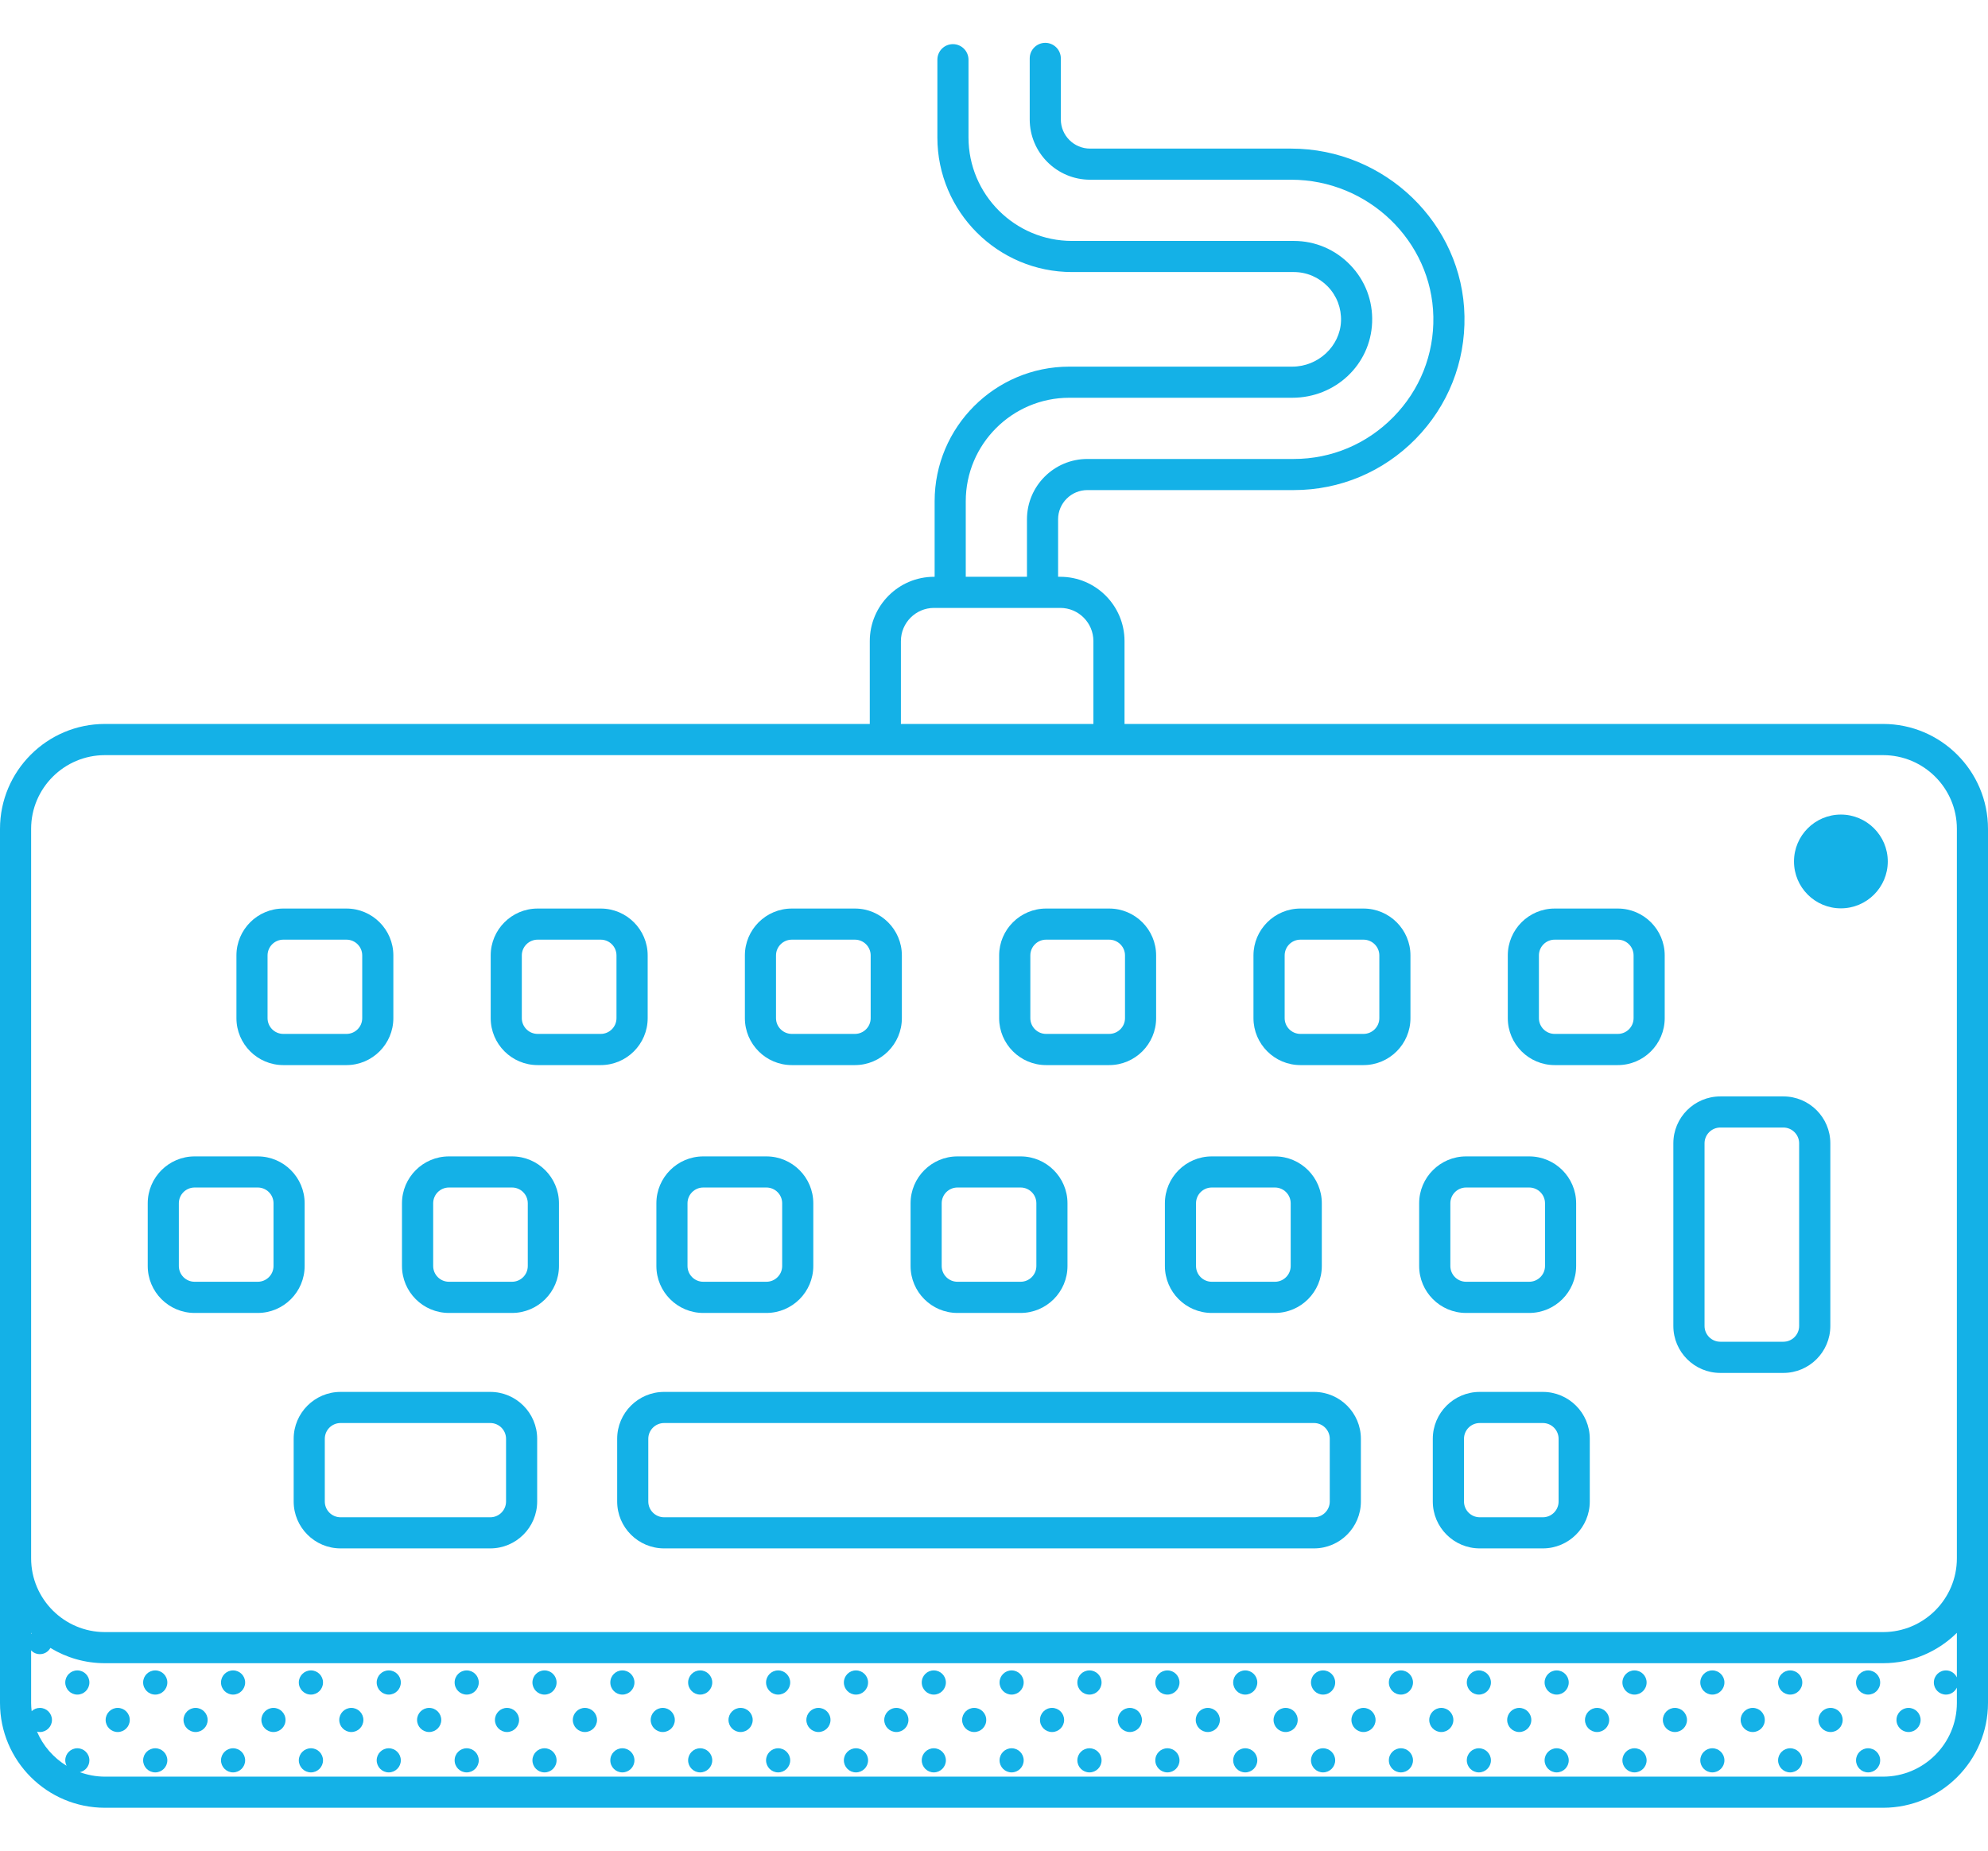 <svg width="29" height="27" viewBox="0 0 29 27" fill="none" xmlns="http://www.w3.org/2000/svg">
<path d="M27.251 24.37C27.154 24.37 27.075 24.449 27.075 24.546C27.075 24.644 27.154 24.723 27.251 24.723C27.349 24.723 27.427 24.644 27.427 24.546C27.427 24.449 27.349 24.37 27.251 24.37Z" fill="#14B1E7"/>
<path d="M27.841 24.917C27.743 24.917 27.665 24.996 27.665 25.093C27.665 25.19 27.743 25.269 27.841 25.269C27.938 25.269 28.017 25.19 28.017 25.093C28.017 24.996 27.938 24.917 27.841 24.917Z" fill="#14B1E7"/>
<path d="M27.251 25.506C27.154 25.506 27.075 25.585 27.075 25.682C27.075 25.779 27.154 25.858 27.251 25.858C27.349 25.858 27.427 25.779 27.427 25.682C27.427 25.585 27.349 25.506 27.251 25.506Z" fill="#14B1E7"/>
<path d="M26.114 24.37C26.017 24.37 25.938 24.449 25.938 24.546C25.938 24.644 26.017 24.723 26.114 24.723C26.212 24.723 26.291 24.644 26.291 24.546C26.291 24.449 26.212 24.37 26.114 24.37Z" fill="#14B1E7"/>
<path d="M26.704 24.917C26.606 24.917 26.527 24.996 26.527 25.093C26.527 25.19 26.606 25.269 26.704 25.269C26.801 25.269 26.88 25.19 26.88 25.093C26.88 24.996 26.801 24.917 26.704 24.917Z" fill="#14B1E7"/>
<path d="M26.114 25.506C26.017 25.506 25.938 25.585 25.938 25.682C25.938 25.779 26.017 25.858 26.114 25.858C26.212 25.858 26.291 25.779 26.291 25.682C26.291 25.585 26.212 25.506 26.114 25.506Z" fill="#14B1E7"/>
<path d="M24.979 24.37C24.882 24.37 24.803 24.449 24.803 24.546C24.803 24.644 24.882 24.723 24.979 24.723C25.076 24.723 25.155 24.644 25.155 24.546C25.155 24.449 25.076 24.37 24.979 24.37Z" fill="#14B1E7"/>
<path d="M25.568 24.917C25.471 24.917 25.392 24.996 25.392 25.093C25.392 25.19 25.471 25.269 25.568 25.269C25.666 25.269 25.744 25.19 25.744 25.093C25.744 24.996 25.666 24.917 25.568 24.917Z" fill="#14B1E7"/>
<path d="M24.979 25.506C24.882 25.506 24.803 25.585 24.803 25.682C24.803 25.779 24.882 25.858 24.979 25.858C25.076 25.858 25.155 25.779 25.155 25.682C25.155 25.585 25.076 25.506 24.979 25.506Z" fill="#14B1E7"/>
<path d="M23.843 24.37C23.746 24.37 23.667 24.449 23.667 24.546C23.667 24.644 23.746 24.723 23.843 24.723C23.941 24.723 24.02 24.644 24.02 24.546C24.02 24.449 23.941 24.37 23.843 24.37Z" fill="#14B1E7"/>
<path d="M24.433 24.917C24.336 24.917 24.257 24.996 24.257 25.093C24.257 25.19 24.336 25.269 24.433 25.269C24.53 25.269 24.609 25.19 24.609 25.093C24.609 24.996 24.53 24.917 24.433 24.917Z" fill="#14B1E7"/>
<path d="M23.843 25.506C23.746 25.506 23.667 25.585 23.667 25.682C23.667 25.779 23.746 25.858 23.843 25.858C23.941 25.858 24.02 25.779 24.02 25.682C24.02 25.585 23.941 25.506 23.843 25.506Z" fill="#14B1E7"/>
<path d="M22.708 24.37C22.611 24.37 22.532 24.449 22.532 24.546C22.532 24.644 22.611 24.723 22.708 24.723C22.805 24.723 22.884 24.644 22.884 24.546C22.884 24.449 22.805 24.37 22.708 24.37Z" fill="#14B1E7"/>
<path d="M23.297 24.917C23.2 24.917 23.121 24.996 23.121 25.093C23.121 25.19 23.2 25.269 23.297 25.269C23.395 25.269 23.474 25.19 23.474 25.093C23.474 24.996 23.395 24.917 23.297 24.917Z" fill="#14B1E7"/>
<path d="M22.708 25.506C22.611 25.506 22.532 25.585 22.532 25.682C22.532 25.779 22.611 25.858 22.708 25.858C22.805 25.858 22.884 25.779 22.884 25.682C22.884 25.585 22.805 25.506 22.708 25.506Z" fill="#14B1E7"/>
<path d="M21.573 24.37C21.475 24.37 21.397 24.449 21.397 24.546C21.397 24.644 21.476 24.723 21.573 24.723C21.67 24.723 21.749 24.644 21.749 24.546C21.749 24.449 21.67 24.37 21.573 24.37Z" fill="#14B1E7"/>
<path d="M22.162 24.917C22.065 24.917 21.986 24.996 21.986 25.093C21.986 25.19 22.065 25.269 22.162 25.269C22.259 25.269 22.338 25.19 22.338 25.093C22.338 24.996 22.259 24.917 22.162 24.917Z" fill="#14B1E7"/>
<path d="M21.573 25.506C21.475 25.506 21.397 25.585 21.397 25.682C21.397 25.779 21.476 25.858 21.573 25.858C21.67 25.858 21.749 25.779 21.749 25.682C21.749 25.585 21.67 25.506 21.573 25.506Z" fill="#14B1E7"/>
<path d="M20.436 24.37C20.338 24.37 20.26 24.449 20.26 24.546C20.26 24.644 20.338 24.723 20.436 24.723C20.533 24.723 20.612 24.644 20.612 24.546C20.612 24.449 20.533 24.37 20.436 24.37Z" fill="#14B1E7"/>
<path d="M21.025 24.917C20.928 24.917 20.849 24.996 20.849 25.093C20.849 25.19 20.928 25.269 21.025 25.269C21.122 25.269 21.201 25.19 21.201 25.093C21.201 24.996 21.122 24.917 21.025 24.917Z" fill="#14B1E7"/>
<path d="M20.436 25.506C20.338 25.506 20.26 25.585 20.26 25.682C20.26 25.779 20.338 25.858 20.436 25.858C20.533 25.858 20.612 25.779 20.612 25.682C20.612 25.585 20.533 25.506 20.436 25.506Z" fill="#14B1E7"/>
<path d="M19.3 24.37C19.203 24.37 19.124 24.449 19.124 24.546C19.124 24.644 19.203 24.723 19.3 24.723C19.398 24.723 19.477 24.644 19.477 24.546C19.477 24.449 19.398 24.37 19.3 24.37Z" fill="#14B1E7"/>
<path d="M19.89 24.917C19.793 24.917 19.714 24.996 19.714 25.093C19.714 25.19 19.793 25.269 19.89 25.269C19.987 25.269 20.066 25.19 20.066 25.093C20.066 24.996 19.987 24.917 19.89 24.917Z" fill="#14B1E7"/>
<path d="M19.3 25.506C19.203 25.506 19.124 25.585 19.124 25.682C19.124 25.779 19.203 25.858 19.3 25.858C19.398 25.858 19.477 25.779 19.477 25.682C19.477 25.585 19.398 25.506 19.3 25.506Z" fill="#14B1E7"/>
<path d="M18.165 24.37C18.068 24.37 17.989 24.449 17.989 24.546C17.989 24.644 18.068 24.723 18.165 24.723C18.262 24.723 18.341 24.644 18.341 24.546C18.341 24.449 18.262 24.37 18.165 24.37Z" fill="#14B1E7"/>
<path d="M18.754 24.917C18.657 24.917 18.578 24.996 18.578 25.093C18.578 25.19 18.657 25.269 18.754 25.269C18.852 25.269 18.93 25.19 18.93 25.093C18.93 24.996 18.852 24.917 18.754 24.917Z" fill="#14B1E7"/>
<path d="M18.165 25.506C18.068 25.506 17.989 25.585 17.989 25.682C17.989 25.779 18.068 25.858 18.165 25.858C18.262 25.858 18.341 25.779 18.341 25.682C18.341 25.585 18.262 25.506 18.165 25.506Z" fill="#14B1E7"/>
<path d="M17.03 24.37C16.932 24.37 16.853 24.449 16.853 24.546C16.853 24.644 16.932 24.723 17.03 24.723C17.127 24.723 17.206 24.644 17.206 24.546C17.206 24.449 17.127 24.37 17.03 24.37Z" fill="#14B1E7"/>
<path d="M17.619 24.917C17.522 24.917 17.443 24.996 17.443 25.093C17.443 25.19 17.522 25.269 17.619 25.269C17.716 25.269 17.795 25.19 17.795 25.093C17.795 24.996 17.716 24.917 17.619 24.917Z" fill="#14B1E7"/>
<path d="M17.03 25.506C16.932 25.506 16.853 25.585 16.853 25.682C16.853 25.779 16.932 25.858 17.03 25.858C17.127 25.858 17.206 25.779 17.206 25.682C17.206 25.585 17.127 25.506 17.03 25.506Z" fill="#14B1E7"/>
<path d="M15.893 24.37C15.795 24.37 15.716 24.449 15.716 24.546C15.716 24.644 15.795 24.723 15.893 24.723C15.99 24.723 16.069 24.644 16.069 24.546C16.069 24.449 15.99 24.37 15.893 24.37Z" fill="#14B1E7"/>
<path d="M16.482 24.917C16.385 24.917 16.306 24.996 16.306 25.093C16.306 25.19 16.385 25.269 16.482 25.269C16.579 25.269 16.658 25.19 16.658 25.093C16.658 24.996 16.579 24.917 16.482 24.917Z" fill="#14B1E7"/>
<path d="M15.893 25.506C15.795 25.506 15.716 25.585 15.716 25.682C15.716 25.779 15.795 25.858 15.893 25.858C15.99 25.858 16.069 25.779 16.069 25.682C16.069 25.585 15.99 25.506 15.893 25.506Z" fill="#14B1E7"/>
<path d="M14.757 24.37C14.66 24.37 14.581 24.449 14.581 24.546C14.581 24.644 14.66 24.723 14.757 24.723C14.854 24.723 14.933 24.644 14.933 24.546C14.933 24.449 14.854 24.37 14.757 24.37Z" fill="#14B1E7"/>
<path d="M15.347 24.917C15.249 24.917 15.171 24.996 15.171 25.093C15.171 25.19 15.249 25.269 15.347 25.269C15.444 25.269 15.523 25.19 15.523 25.093C15.523 24.996 15.444 24.917 15.347 24.917Z" fill="#14B1E7"/>
<path d="M14.757 25.506C14.66 25.506 14.581 25.585 14.581 25.682C14.581 25.779 14.66 25.858 14.757 25.858C14.854 25.858 14.933 25.779 14.933 25.682C14.933 25.585 14.854 25.506 14.757 25.506Z" fill="#14B1E7"/>
<path d="M13.622 24.37C13.524 24.37 13.446 24.449 13.446 24.546C13.446 24.644 13.525 24.723 13.622 24.723C13.719 24.723 13.798 24.644 13.798 24.546C13.798 24.449 13.719 24.37 13.622 24.37Z" fill="#14B1E7"/>
<path d="M14.211 24.917C14.114 24.917 14.035 24.996 14.035 25.093C14.035 25.19 14.114 25.269 14.211 25.269C14.309 25.269 14.387 25.19 14.387 25.093C14.387 24.996 14.309 24.917 14.211 24.917Z" fill="#14B1E7"/>
<path d="M13.622 25.506C13.524 25.506 13.446 25.585 13.446 25.682C13.446 25.779 13.525 25.858 13.622 25.858C13.719 25.858 13.798 25.779 13.798 25.682C13.798 25.585 13.719 25.506 13.622 25.506Z" fill="#14B1E7"/>
<path d="M12.486 24.37C12.389 24.37 12.31 24.449 12.31 24.546C12.31 24.644 12.389 24.723 12.486 24.723C12.584 24.723 12.663 24.644 12.663 24.546C12.663 24.449 12.584 24.37 12.486 24.37Z" fill="#14B1E7"/>
<path d="M13.076 24.917C12.978 24.917 12.899 24.996 12.899 25.093C12.899 25.19 12.978 25.269 13.076 25.269C13.173 25.269 13.252 25.19 13.252 25.093C13.252 24.996 13.173 24.917 13.076 24.917Z" fill="#14B1E7"/>
<path d="M12.486 25.506C12.389 25.506 12.31 25.585 12.31 25.682C12.31 25.779 12.389 25.858 12.486 25.858C12.584 25.858 12.663 25.779 12.663 25.682C12.663 25.585 12.584 25.506 12.486 25.506Z" fill="#14B1E7"/>
<path d="M11.351 24.37C11.254 24.37 11.175 24.449 11.175 24.546C11.175 24.644 11.254 24.723 11.351 24.723C11.448 24.723 11.527 24.644 11.527 24.546C11.527 24.449 11.448 24.37 11.351 24.37Z" fill="#14B1E7"/>
<path d="M11.939 24.917C11.842 24.917 11.763 24.996 11.763 25.093C11.763 25.19 11.842 25.269 11.939 25.269C12.036 25.269 12.115 25.19 12.115 25.093C12.115 24.996 12.037 24.917 11.939 24.917Z" fill="#14B1E7"/>
<path d="M11.351 25.506C11.254 25.506 11.175 25.585 11.175 25.682C11.175 25.779 11.254 25.858 11.351 25.858C11.448 25.858 11.527 25.779 11.527 25.682C11.527 25.585 11.448 25.506 11.351 25.506Z" fill="#14B1E7"/>
<path d="M10.214 24.37C10.117 24.37 10.038 24.449 10.038 24.546C10.038 24.644 10.117 24.723 10.214 24.723C10.311 24.723 10.39 24.644 10.39 24.546C10.39 24.449 10.311 24.37 10.214 24.37Z" fill="#14B1E7"/>
<path d="M10.803 24.917C10.706 24.917 10.627 24.996 10.627 25.093C10.627 25.19 10.706 25.269 10.803 25.269C10.901 25.269 10.98 25.19 10.98 25.093C10.98 24.996 10.901 24.917 10.803 24.917Z" fill="#14B1E7"/>
<path d="M10.214 25.506C10.117 25.506 10.038 25.585 10.038 25.682C10.038 25.779 10.117 25.858 10.214 25.858C10.311 25.858 10.39 25.779 10.39 25.682C10.39 25.585 10.311 25.506 10.214 25.506Z" fill="#14B1E7"/>
<path d="M9.079 24.37C8.981 24.37 8.903 24.449 8.903 24.546C8.903 24.644 8.981 24.723 9.079 24.723C9.176 24.723 9.255 24.644 9.255 24.546C9.255 24.449 9.176 24.37 9.079 24.37Z" fill="#14B1E7"/>
<path d="M9.668 24.917C9.571 24.917 9.492 24.996 9.492 25.093C9.492 25.19 9.571 25.269 9.668 25.269C9.765 25.269 9.844 25.19 9.844 25.093C9.844 24.996 9.765 24.917 9.668 24.917Z" fill="#14B1E7"/>
<path d="M9.079 25.506C8.981 25.506 8.903 25.585 8.903 25.682C8.903 25.779 8.981 25.858 9.079 25.858C9.176 25.858 9.255 25.779 9.255 25.682C9.255 25.585 9.176 25.506 9.079 25.506Z" fill="#14B1E7"/>
<path d="M7.943 24.37C7.846 24.37 7.767 24.449 7.767 24.546C7.767 24.644 7.846 24.723 7.943 24.723C8.041 24.723 8.119 24.644 8.119 24.546C8.119 24.449 8.041 24.37 7.943 24.37Z" fill="#14B1E7"/>
<path d="M8.532 24.917C8.435 24.917 8.356 24.996 8.356 25.093C8.356 25.19 8.435 25.269 8.532 25.269C8.63 25.269 8.709 25.19 8.709 25.093C8.709 24.996 8.63 24.917 8.532 24.917Z" fill="#14B1E7"/>
<path d="M7.943 25.506C7.846 25.506 7.767 25.585 7.767 25.682C7.767 25.779 7.846 25.858 7.943 25.858C8.041 25.858 8.119 25.779 8.119 25.682C8.119 25.585 8.041 25.506 7.943 25.506Z" fill="#14B1E7"/>
<path d="M6.808 24.37C6.71 24.37 6.632 24.449 6.632 24.546C6.632 24.644 6.71 24.723 6.808 24.723C6.905 24.723 6.984 24.644 6.984 24.546C6.984 24.449 6.905 24.37 6.808 24.37Z" fill="#14B1E7"/>
<path d="M7.396 24.917C7.299 24.917 7.22 24.996 7.22 25.093C7.22 25.19 7.299 25.269 7.396 25.269C7.493 25.269 7.572 25.19 7.572 25.093C7.572 24.996 7.493 24.917 7.396 24.917Z" fill="#14B1E7"/>
<path d="M6.808 25.506C6.71 25.506 6.632 25.585 6.632 25.682C6.632 25.779 6.71 25.858 6.808 25.858C6.905 25.858 6.984 25.779 6.984 25.682C6.984 25.585 6.905 25.506 6.808 25.506Z" fill="#14B1E7"/>
<path d="M5.671 24.37C5.574 24.37 5.495 24.449 5.495 24.546C5.495 24.644 5.574 24.723 5.671 24.723C5.768 24.723 5.847 24.644 5.847 24.546C5.847 24.449 5.768 24.37 5.671 24.37Z" fill="#14B1E7"/>
<path d="M6.26 24.917C6.163 24.917 6.084 24.996 6.084 25.093C6.084 25.19 6.163 25.269 6.26 25.269C6.358 25.269 6.437 25.19 6.437 25.093C6.437 24.996 6.358 24.917 6.26 24.917Z" fill="#14B1E7"/>
<path d="M5.671 25.506C5.574 25.506 5.495 25.585 5.495 25.682C5.495 25.779 5.574 25.858 5.671 25.858C5.768 25.858 5.847 25.779 5.847 25.682C5.847 25.585 5.768 25.506 5.671 25.506Z" fill="#14B1E7"/>
<path d="M4.536 24.37C4.438 24.37 4.359 24.449 4.359 24.546C4.359 24.644 4.438 24.723 4.536 24.723C4.633 24.723 4.712 24.644 4.712 24.546C4.712 24.449 4.633 24.37 4.536 24.37Z" fill="#14B1E7"/>
<path d="M5.125 24.917C5.028 24.917 4.949 24.996 4.949 25.093C4.949 25.19 5.028 25.269 5.125 25.269C5.222 25.269 5.301 25.19 5.301 25.093C5.301 24.996 5.222 24.917 5.125 24.917Z" fill="#14B1E7"/>
<path d="M4.536 25.506C4.438 25.506 4.359 25.585 4.359 25.682C4.359 25.779 4.438 25.858 4.536 25.858C4.633 25.858 4.712 25.779 4.712 25.682C4.712 25.585 4.633 25.506 4.536 25.506Z" fill="#14B1E7"/>
<path d="M3.4 24.37C3.303 24.37 3.224 24.449 3.224 24.546C3.224 24.644 3.303 24.723 3.4 24.723C3.497 24.723 3.576 24.644 3.576 24.546C3.576 24.449 3.497 24.37 3.4 24.37Z" fill="#14B1E7"/>
<path d="M3.989 24.917C3.892 24.917 3.813 24.996 3.813 25.093C3.813 25.19 3.892 25.269 3.989 25.269C4.087 25.269 4.165 25.19 4.165 25.093C4.165 24.996 4.087 24.917 3.989 24.917Z" fill="#14B1E7"/>
<path d="M3.4 25.506C3.303 25.506 3.224 25.585 3.224 25.682C3.224 25.779 3.303 25.858 3.4 25.858C3.497 25.858 3.576 25.779 3.576 25.682C3.576 25.585 3.497 25.506 3.4 25.506Z" fill="#14B1E7"/>
<path d="M2.265 24.37C2.167 24.37 2.088 24.449 2.088 24.546C2.088 24.644 2.167 24.723 2.265 24.723C2.362 24.723 2.441 24.644 2.441 24.546C2.441 24.449 2.362 24.37 2.265 24.37Z" fill="#14B1E7"/>
<path d="M2.853 24.917C2.756 24.917 2.677 24.996 2.677 25.093C2.677 25.19 2.756 25.269 2.853 25.269C2.95 25.269 3.029 25.19 3.029 25.093C3.029 24.996 2.95 24.917 2.853 24.917Z" fill="#14B1E7"/>
<path d="M2.265 25.506C2.167 25.506 2.088 25.585 2.088 25.682C2.088 25.779 2.167 25.858 2.265 25.858C2.362 25.858 2.441 25.779 2.441 25.682C2.441 25.585 2.362 25.506 2.265 25.506Z" fill="#14B1E7"/>
<path d="M1.128 24.37C1.031 24.37 0.952 24.449 0.952 24.546C0.952 24.644 1.031 24.723 1.128 24.723C1.225 24.723 1.304 24.644 1.304 24.546C1.304 24.449 1.225 24.37 1.128 24.37Z" fill="#14B1E7"/>
<path d="M1.717 24.917C1.62 24.917 1.541 24.996 1.541 25.093C1.541 25.19 1.62 25.269 1.717 25.269C1.814 25.269 1.893 25.19 1.893 25.093C1.893 24.996 1.815 24.917 1.717 24.917Z" fill="#14B1E7"/>
<path d="M27.47 10.562H16.404V9.353C16.404 8.836 15.984 8.415 15.467 8.415H15.435V7.576C15.435 7.341 15.627 7.15 15.862 7.15H18.873C19.547 7.15 20.178 6.884 20.651 6.403C21.123 5.921 21.376 5.285 21.363 4.611C21.338 3.264 20.204 2.168 18.835 2.168H15.902C15.666 2.168 15.475 1.977 15.475 1.742V0.852C15.475 0.727 15.373 0.625 15.248 0.625C15.123 0.625 15.021 0.727 15.021 0.852V1.742C15.021 2.227 15.416 2.622 15.902 2.622H18.835C19.958 2.622 20.888 3.518 20.909 4.62C20.92 5.17 20.713 5.69 20.326 6.084C19.939 6.478 19.424 6.696 18.873 6.696H15.862C15.376 6.696 14.981 7.091 14.981 7.576V8.415H14.088V7.313C14.088 6.48 14.766 5.803 15.598 5.803H18.851C19.481 5.803 19.993 5.32 20.016 4.703C20.028 4.389 19.915 4.092 19.697 3.866C19.479 3.64 19.186 3.515 18.873 3.515H15.638C14.805 3.515 14.128 2.838 14.128 2.005V0.871C14.128 0.746 14.026 0.644 13.901 0.644C13.775 0.644 13.674 0.746 13.674 0.871V2.005C13.674 3.088 14.555 3.969 15.638 3.969H18.873C19.062 3.969 19.238 4.045 19.37 4.181C19.501 4.317 19.569 4.497 19.562 4.686C19.548 5.051 19.229 5.349 18.851 5.349H15.598C14.515 5.349 13.634 6.23 13.634 7.313V8.415H13.625C13.108 8.415 12.688 8.836 12.688 9.353V10.562H1.53C0.686 10.562 0 11.249 0 12.092V24.844C0 25.688 0.686 26.374 1.53 26.374H27.47C28.314 26.374 29 25.688 29 24.844V12.092C29 11.249 28.314 10.562 27.47 10.562ZM13.142 9.353C13.142 9.086 13.359 8.869 13.625 8.869H15.467C15.733 8.869 15.95 9.086 15.95 9.353V10.562H13.142L13.142 9.353ZM0.454 12.092C0.454 11.499 0.937 11.017 1.53 11.017H27.47C28.063 11.017 28.546 11.499 28.546 12.092V22.735C28.546 23.328 28.063 23.811 27.47 23.811H1.53C0.937 23.811 0.454 23.328 0.454 22.735V12.092ZM0.462 23.829C0.459 23.831 0.457 23.834 0.454 23.836V23.822C0.457 23.824 0.459 23.826 0.462 23.829ZM27.47 25.92H1.53C1.402 25.92 1.279 25.896 1.165 25.855C1.244 25.838 1.304 25.767 1.304 25.682C1.304 25.585 1.226 25.506 1.128 25.506C1.031 25.506 0.952 25.585 0.952 25.682C0.952 25.711 0.96 25.738 0.972 25.762C0.781 25.645 0.628 25.471 0.54 25.263C0.553 25.267 0.567 25.269 0.582 25.269C0.679 25.269 0.758 25.19 0.758 25.093C0.758 24.996 0.679 24.917 0.582 24.917C0.535 24.917 0.493 24.935 0.462 24.965C0.457 24.925 0.454 24.885 0.454 24.844V24.078C0.486 24.112 0.531 24.133 0.582 24.133C0.648 24.133 0.706 24.096 0.735 24.042C0.967 24.183 1.239 24.265 1.53 24.265H27.47C27.889 24.265 28.269 24.096 28.546 23.822V24.472C28.517 24.412 28.457 24.37 28.387 24.37C28.289 24.37 28.21 24.449 28.21 24.547C28.21 24.644 28.289 24.723 28.387 24.723C28.457 24.723 28.517 24.681 28.546 24.621V24.844C28.546 25.437 28.063 25.92 27.47 25.92Z" fill="#14B1E7"/>
<path d="M19.168 20.307H9.688C9.31 20.307 9.003 20.614 9.003 20.991V21.906C9.003 22.283 9.31 22.59 9.688 22.59H19.168C19.545 22.59 19.852 22.283 19.852 21.906V20.991C19.852 20.614 19.545 20.307 19.168 20.307ZM19.398 21.906C19.398 22.033 19.294 22.136 19.168 22.136H9.688C9.561 22.136 9.457 22.033 9.457 21.906V20.991C9.457 20.864 9.561 20.761 9.688 20.761H19.168C19.294 20.761 19.398 20.864 19.398 20.991V21.906Z" fill="#14B1E7"/>
<path d="M7.152 20.307H4.968C4.591 20.307 4.284 20.614 4.284 20.991V21.906C4.284 22.283 4.591 22.59 4.968 22.59H7.152C7.529 22.59 7.836 22.283 7.836 21.906V20.991C7.836 20.614 7.529 20.307 7.152 20.307ZM7.382 21.906C7.382 22.033 7.279 22.136 7.152 22.136H4.968C4.841 22.136 4.738 22.033 4.738 21.906V20.991C4.738 20.864 4.841 20.761 4.968 20.761H7.152C7.279 20.761 7.382 20.864 7.382 20.991V21.906Z" fill="#14B1E7"/>
<path d="M22.506 20.307H21.586C21.208 20.307 20.901 20.614 20.901 20.991V21.906C20.901 22.283 21.208 22.59 21.586 22.59H22.506C22.884 22.59 23.191 22.283 23.191 21.906V20.991C23.191 20.614 22.884 20.307 22.506 20.307ZM22.736 21.906C22.736 22.033 22.633 22.136 22.506 22.136H21.586C21.459 22.136 21.356 22.033 21.356 21.906V20.991C21.356 20.864 21.459 20.761 21.586 20.761H22.506C22.633 20.761 22.736 20.864 22.736 20.991V21.906Z" fill="#14B1E7"/>
<path d="M11.551 15.539H12.471C12.849 15.539 13.156 15.232 13.156 14.854V13.939C13.156 13.562 12.849 13.255 12.471 13.255H11.551C11.173 13.255 10.866 13.562 10.866 13.939V14.854C10.866 15.232 11.173 15.539 11.551 15.539ZM11.32 13.939C11.32 13.812 11.424 13.709 11.551 13.709H12.471C12.598 13.709 12.701 13.812 12.701 13.939V14.854C12.701 14.981 12.598 15.084 12.471 15.084H11.551C11.424 15.084 11.32 14.981 11.32 14.854V13.939Z" fill="#14B1E7"/>
<path d="M7.843 15.539H8.763C9.141 15.539 9.448 15.232 9.448 14.854V13.939C9.448 13.562 9.141 13.255 8.763 13.255H7.843C7.465 13.255 7.158 13.562 7.158 13.939V14.854C7.158 15.232 7.465 15.539 7.843 15.539ZM7.612 13.939C7.612 13.812 7.716 13.709 7.843 13.709H8.763C8.89 13.709 8.993 13.812 8.993 13.939V14.854C8.993 14.981 8.89 15.084 8.763 15.084H7.843C7.716 15.084 7.612 14.981 7.612 14.854V13.939Z" fill="#14B1E7"/>
<path d="M4.133 15.539H5.054C5.431 15.539 5.738 15.232 5.738 14.854V13.939C5.738 13.562 5.431 13.255 5.054 13.255H4.133C3.756 13.255 3.449 13.562 3.449 13.939V14.854C3.449 15.232 3.756 15.539 4.133 15.539ZM3.903 13.939C3.903 13.812 4.006 13.709 4.133 13.709H5.054C5.181 13.709 5.284 13.812 5.284 13.939V14.854C5.284 14.981 5.181 15.084 5.054 15.084H4.133C4.006 15.084 3.903 14.981 3.903 14.854V13.939Z" fill="#14B1E7"/>
<path d="M18.97 15.539H19.89C20.268 15.539 20.575 15.232 20.575 14.854V13.939C20.575 13.562 20.268 13.255 19.89 13.255H18.97C18.593 13.255 18.285 13.562 18.285 13.939V14.854C18.285 15.232 18.593 15.539 18.97 15.539ZM18.74 13.939C18.74 13.812 18.843 13.709 18.97 13.709H19.89C20.017 13.709 20.121 13.812 20.121 13.939V14.854C20.121 14.981 20.017 15.084 19.89 15.084H18.97C18.843 15.084 18.74 14.981 18.74 14.854V13.939Z" fill="#14B1E7"/>
<path d="M15.26 15.539H16.18C16.558 15.539 16.865 15.232 16.865 14.854V13.939C16.865 13.562 16.558 13.255 16.18 13.255H15.26C14.883 13.255 14.575 13.562 14.575 13.939V14.854C14.575 15.232 14.883 15.539 15.26 15.539ZM15.03 13.939C15.03 13.812 15.133 13.709 15.26 13.709H16.18C16.307 13.709 16.411 13.812 16.411 13.939V14.854C16.411 14.981 16.307 15.084 16.18 15.084H15.26C15.133 15.084 15.03 14.981 15.03 14.854V13.939Z" fill="#14B1E7"/>
<path d="M22.679 15.539H23.6C23.977 15.539 24.284 15.232 24.284 14.854V13.939C24.284 13.562 23.977 13.255 23.6 13.255H22.679C22.302 13.255 21.995 13.562 21.995 13.939V14.854C21.995 15.232 22.302 15.539 22.679 15.539ZM22.449 13.939C22.449 13.812 22.552 13.709 22.679 13.709H23.6C23.727 13.709 23.83 13.812 23.83 13.939V14.854C23.83 14.981 23.727 15.084 23.6 15.084H22.679C22.552 15.084 22.449 14.981 22.449 14.854V13.939Z" fill="#14B1E7"/>
<path d="M10.259 19.155H11.18C11.557 19.155 11.864 18.848 11.864 18.47V17.555C11.864 17.178 11.557 16.871 11.18 16.871H10.259C9.882 16.871 9.575 17.178 9.575 17.555V18.47C9.575 18.848 9.882 19.155 10.259 19.155ZM10.029 17.555C10.029 17.428 10.132 17.325 10.259 17.325H11.18C11.307 17.325 11.41 17.428 11.41 17.555V18.47C11.41 18.597 11.307 18.7 11.18 18.7H10.259C10.132 18.7 10.029 18.597 10.029 18.47V17.555Z" fill="#14B1E7"/>
<path d="M6.549 19.155H7.469C7.847 19.155 8.154 18.848 8.154 18.47V17.555C8.154 17.178 7.847 16.871 7.469 16.871H6.549C6.171 16.871 5.864 17.178 5.864 17.555V18.47C5.864 18.848 6.171 19.155 6.549 19.155ZM6.319 17.555C6.319 17.428 6.422 17.325 6.549 17.325H7.469C7.596 17.325 7.699 17.428 7.699 17.555V18.47C7.699 18.597 7.596 18.7 7.469 18.7H6.549C6.422 18.7 6.319 18.597 6.319 18.47V17.555Z" fill="#14B1E7"/>
<path d="M2.839 19.155H3.76C4.137 19.155 4.444 18.848 4.444 18.47V17.555C4.444 17.178 4.137 16.871 3.76 16.871H2.839C2.462 16.871 2.155 17.178 2.155 17.555V18.47C2.155 18.848 2.462 19.155 2.839 19.155ZM2.609 17.555C2.609 17.428 2.712 17.325 2.839 17.325H3.76C3.887 17.325 3.99 17.428 3.99 17.555V18.47C3.99 18.597 3.887 18.7 3.76 18.7H2.839C2.712 18.7 2.609 18.597 2.609 18.47V17.555Z" fill="#14B1E7"/>
<path d="M17.677 19.155H18.598C18.975 19.155 19.282 18.848 19.282 18.47V17.555C19.282 17.178 18.975 16.871 18.598 16.871H17.677C17.3 16.871 16.993 17.178 16.993 17.555V18.47C16.993 18.848 17.3 19.155 17.677 19.155ZM17.447 17.555C17.447 17.428 17.55 17.325 17.677 17.325H18.598C18.725 17.325 18.828 17.428 18.828 17.555V18.47C18.828 18.597 18.725 18.7 18.598 18.7H17.677C17.55 18.7 17.447 18.597 17.447 18.47V17.555Z" fill="#14B1E7"/>
<path d="M13.967 19.155H14.888C15.265 19.155 15.572 18.848 15.572 18.47V17.555C15.572 17.178 15.265 16.871 14.888 16.871H13.967C13.59 16.871 13.283 17.178 13.283 17.555V18.47C13.283 18.848 13.59 19.155 13.967 19.155ZM13.737 17.555C13.737 17.428 13.84 17.325 13.967 17.325H14.888C15.015 17.325 15.118 17.428 15.118 17.555V18.47C15.118 18.597 15.015 18.7 14.888 18.7H13.967C13.84 18.7 13.737 18.597 13.737 18.47V17.555Z" fill="#14B1E7"/>
<path d="M25.095 20.03H26.015C26.393 20.03 26.7 19.723 26.7 19.345V16.68C26.7 16.303 26.393 15.996 26.015 15.996H25.095C24.717 15.996 24.41 16.303 24.41 16.68V19.345C24.41 19.723 24.717 20.03 25.095 20.03ZM24.865 16.68C24.865 16.554 24.968 16.45 25.095 16.45H26.015C26.142 16.45 26.245 16.554 26.245 16.68V19.345C26.245 19.472 26.142 19.575 26.015 19.575H25.095C24.968 19.575 24.865 19.472 24.865 19.345V16.68Z" fill="#14B1E7"/>
<path d="M21.387 19.155H22.307C22.685 19.155 22.992 18.848 22.992 18.47V17.555C22.992 17.178 22.685 16.871 22.307 16.871H21.387C21.009 16.871 20.702 17.178 20.702 17.555V18.47C20.702 18.848 21.009 19.155 21.387 19.155ZM21.157 17.555C21.157 17.428 21.26 17.325 21.387 17.325H22.307C22.434 17.325 22.538 17.428 22.538 17.555V18.47C22.538 18.597 22.434 18.7 22.307 18.7H21.387C21.26 18.7 21.157 18.597 21.157 18.47V17.555Z" fill="#14B1E7"/>
<path d="M26.854 13.252C27.231 13.252 27.538 12.946 27.538 12.568C27.538 12.191 27.231 11.884 26.854 11.884C26.476 11.884 26.17 12.191 26.17 12.568C26.17 12.946 26.476 13.252 26.854 13.252Z" fill="#14B1E7"/>
</svg>
